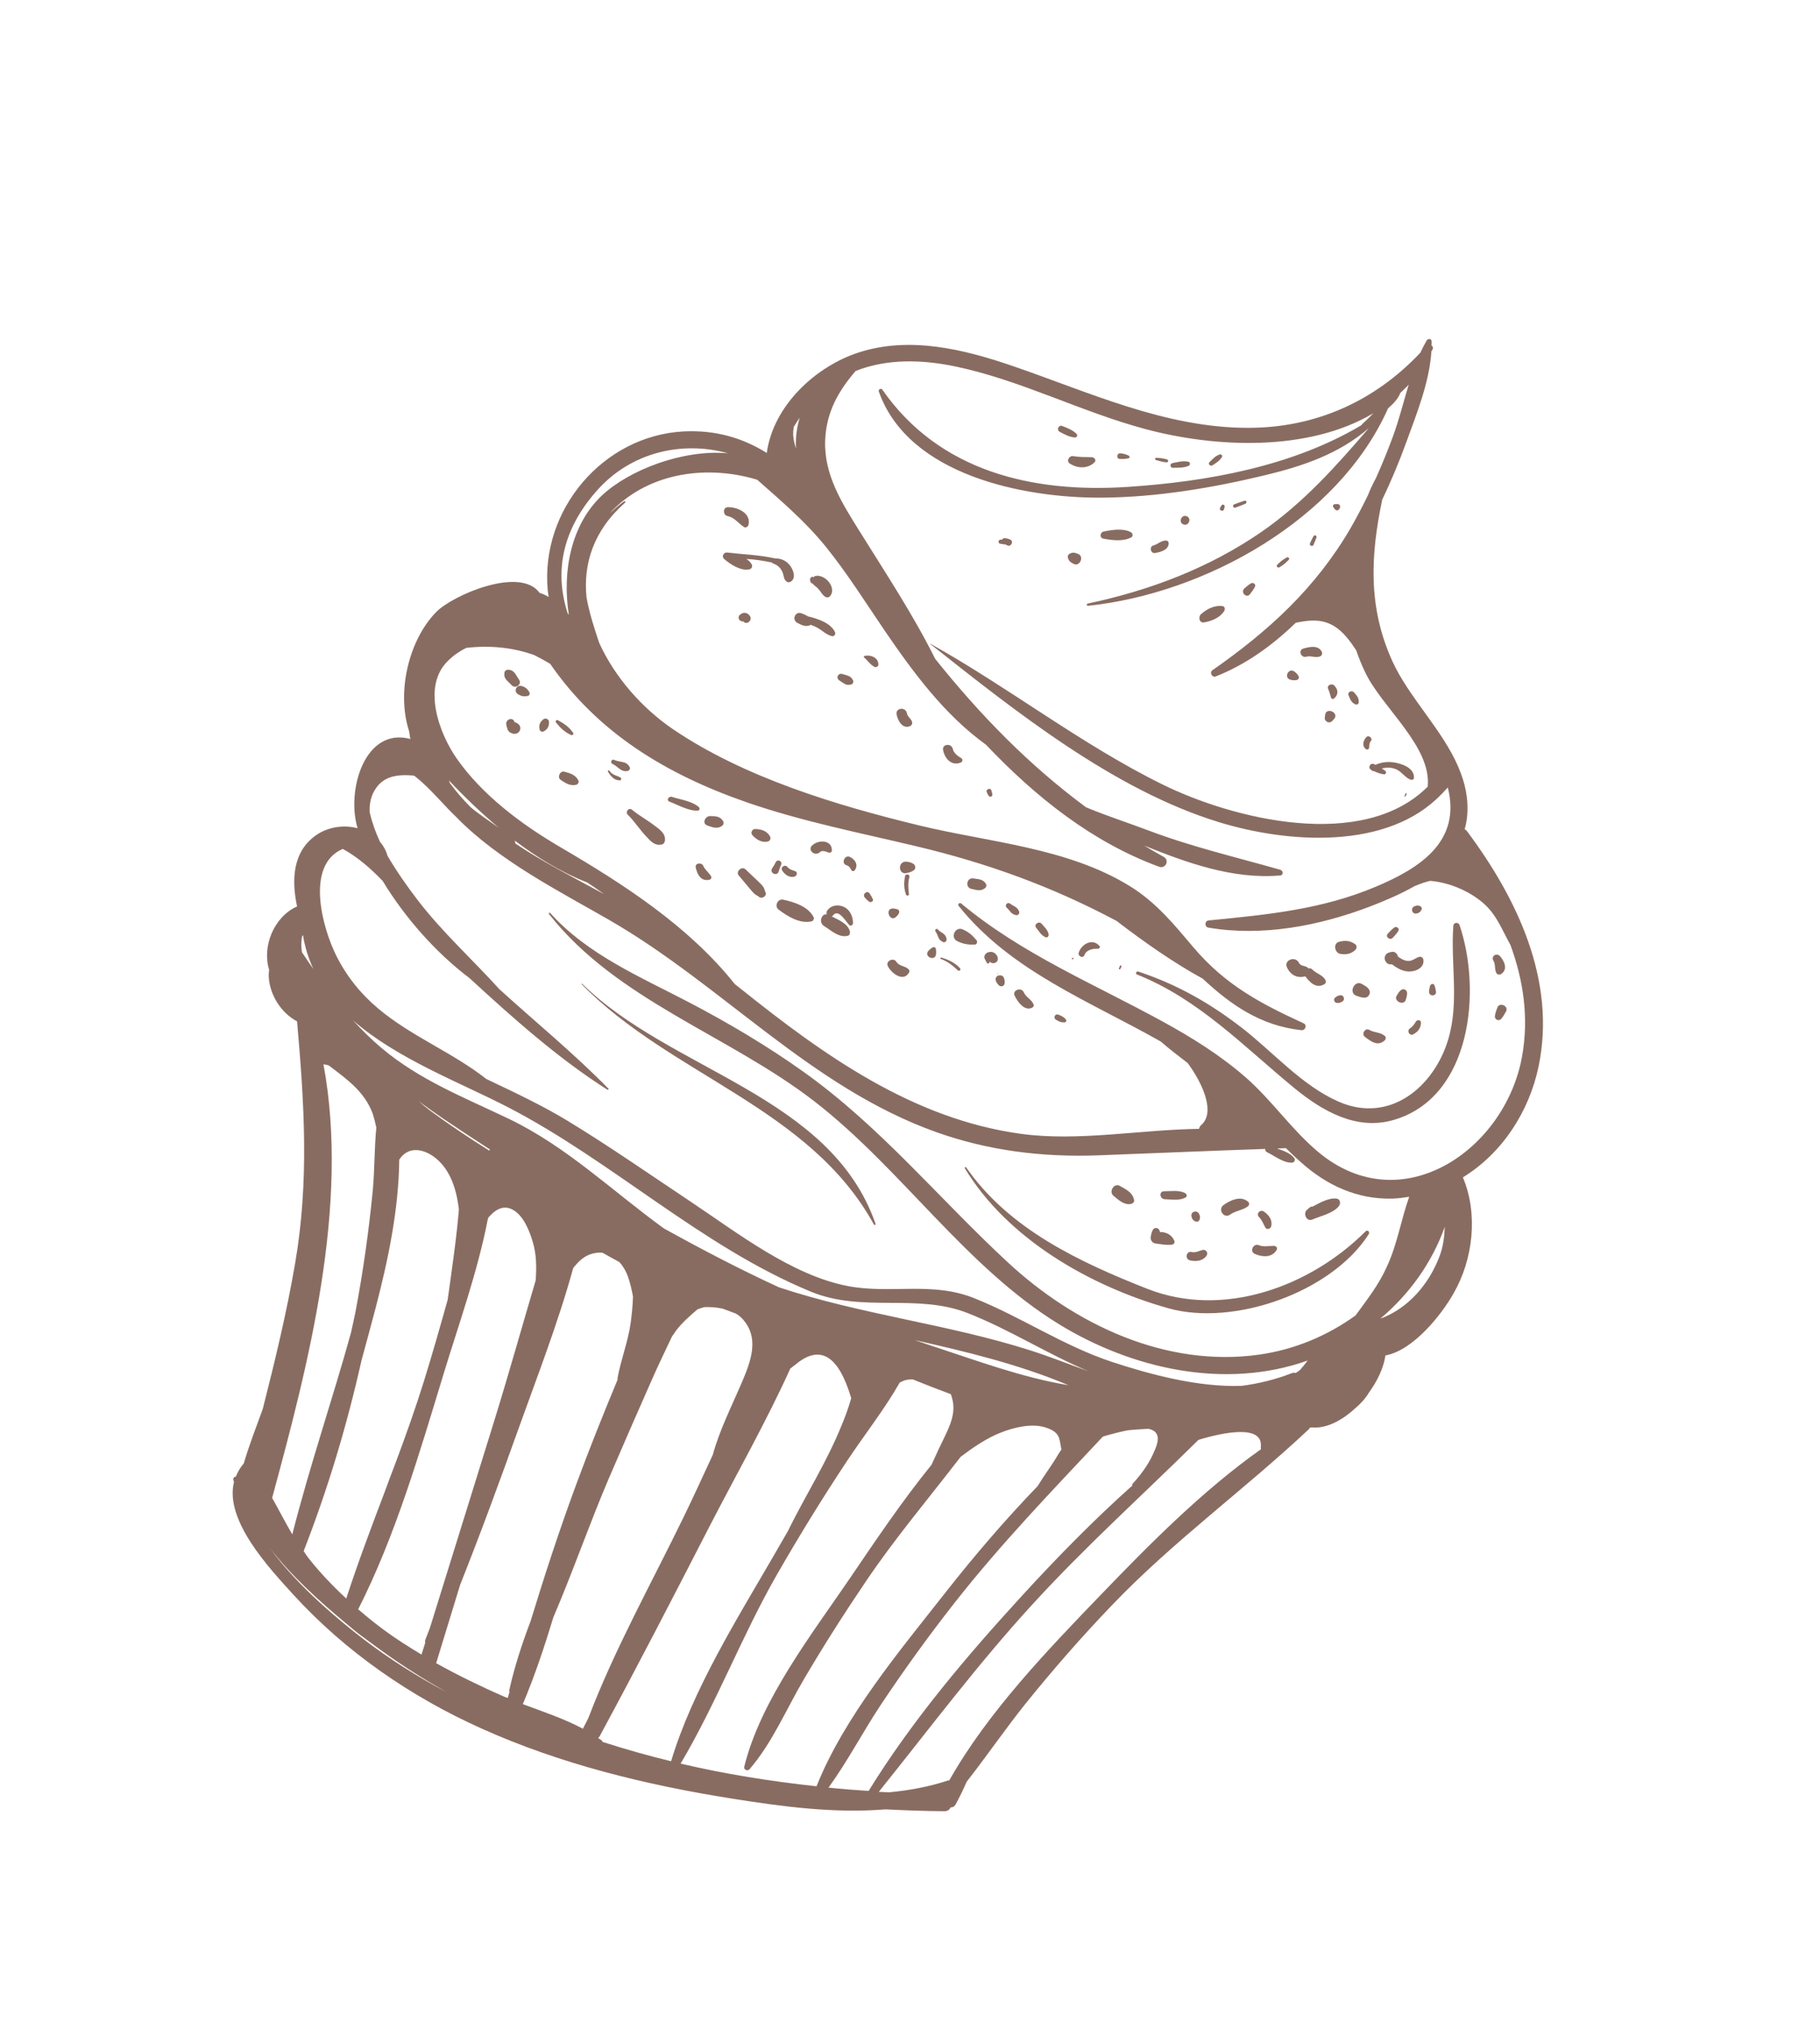 <svg width="140" height="156" viewBox="0 0 140 156" fill="none" xmlns="http://www.w3.org/2000/svg">
<path d="M67.348 94.099C63.878 84.186 51.594 82.373 44.78 75.645C44.757 75.624 44.718 75.661 44.75 75.687C51.645 82.716 62.286 85.16 67.229 94.165C67.263 94.236 67.368 94.174 67.348 94.099Z" fill="#896C61"/>
<path d="M105.043 94.685C100.759 98.957 94.083 101.393 88.258 99.103C83.049 97.051 77.595 94.502 74.323 89.765C74.276 89.699 74.18 89.765 74.223 89.84C77.499 95.262 83.852 98.895 89.842 100.589C94.905 102.024 102.433 99.363 105.283 94.906C105.402 94.718 105.19 94.533 105.043 94.685Z" fill="#896C61"/>
<path d="M112.268 71.12C112.194 70.899 111.823 70.915 111.796 71.167C111.575 74.114 112.267 77.04 111.397 79.942C110.296 83.584 106.9 86.426 102.977 84.713C100.162 83.486 97.938 80.902 95.536 79.039C93.024 77.104 90.571 75.713 87.567 74.708C87.413 74.659 87.303 74.873 87.462 74.935C92.209 76.818 95.687 80.484 99.555 83.658C101.712 85.43 104.336 86.954 107.207 86.116C113.23 84.36 113.973 76.106 112.268 71.12Z" fill="#896C61"/>
<path d="M112.53 90.531C115.517 88.701 117.631 85.512 118.363 81.953C119.712 75.375 116.702 69.085 112.862 63.932C112.811 63.853 112.733 63.807 112.669 63.755C112.753 63.452 112.818 63.142 112.852 62.805C112.986 61.436 112.698 60.192 112.194 59.014C112.189 59.001 112.184 58.988 112.179 58.974C110.947 56.098 108.382 53.632 107.114 50.86C105.189 46.641 105.445 42.61 106.326 38.415C107.021 36.974 107.634 35.495 108.18 33.995C108.975 31.808 109.956 29.386 110.106 27.023C110.131 26.968 110.174 26.922 110.203 26.859C110.261 26.731 110.209 26.63 110.117 26.566C110.123 26.459 110.132 26.342 110.124 26.239C110.122 26.029 109.84 26.02 109.746 26.176C109.573 26.481 109.405 26.8 109.259 27.118C105.757 30.836 101.225 32.892 96.04 32.898C89.619 32.91 83.769 30.146 77.813 28.114C74.066 26.834 69.952 25.847 66.065 27.099C62.705 28.185 59.476 31.214 58.982 34.828C57.169 33.698 55.08 33.047 52.578 33.174C46.383 33.509 41.578 39.203 42.131 45.355C42.146 45.538 42.179 45.73 42.207 45.908C41.996 45.767 41.756 45.667 41.507 45.586C40.002 43.52 34.833 45.767 33.577 47.039C31.473 49.154 30.469 53.183 31.475 56.241C31.508 56.432 31.523 56.638 31.57 56.824C28.053 55.88 26.627 60.782 27.506 63.684C26.445 63.406 25.225 63.572 24.276 64.247C22.506 65.514 22.42 67.665 22.85 69.7C21.051 70.502 20.147 72.805 20.703 74.568C20.678 74.766 20.662 74.967 20.677 75.15C20.763 76.521 21.622 77.884 22.852 78.537C23.406 84.855 23.792 90.843 22.695 97.183C22.05 100.937 21.152 104.64 20.214 108.336C19.706 109.731 19.169 111.113 18.751 112.528C18.471 112.85 18.281 113.192 18.14 113.546C18.015 113.554 17.902 113.657 17.957 113.825C17.972 113.865 17.987 113.904 18.001 113.944C17.254 116.913 20.718 120.584 22.552 122.604C26.587 127.021 31.587 130.462 37.024 132.904C43.134 135.655 49.697 137.25 56.291 138.298C60.209 138.92 64.191 139.45 68.114 139.128C69.62 139.203 71.134 139.261 72.638 139.269C72.902 139.269 73.046 139.148 73.125 138.975C73.264 138.984 73.401 138.926 73.49 138.78C73.802 138.219 74.079 137.642 74.337 137.056C74.345 137.038 74.357 137.011 74.366 136.992C75.903 135.035 77.32 132.957 78.867 131.026C80.99 128.392 83.219 125.84 85.559 123.404C90.269 118.491 95.723 114.548 100.653 109.923C100.696 109.877 100.726 109.836 100.747 109.791C100.796 109.78 100.835 109.765 100.884 109.755C101.994 109.879 103.234 109.238 104.28 108.255C104.685 107.924 105.03 107.532 105.306 107.076C105.965 106.168 106.437 105.163 106.572 104.224C108.742 103.834 110.94 101.014 111.81 99.455C113.317 96.846 113.72 93.355 112.53 90.531ZM61.515 32.117C61.289 32.872 61.186 33.672 61.227 34.494C61.141 34.202 61.059 33.9 61.026 33.588C61.004 33.446 61.022 33.311 61.017 33.176C61.031 33.051 61.041 32.934 61.063 32.813C61.208 32.571 61.366 32.346 61.515 32.117ZM45.927 37.712C48.532 34.771 52.467 33.871 55.999 34.855C52.534 34.54 48.389 36.136 46.298 38.103C43.933 40.329 43.224 43.932 43.761 47.292C43.746 47.253 43.731 47.213 43.69 47.183C43.681 47.179 43.672 47.175 43.667 47.161C42.69 44.138 43.106 40.884 45.927 37.712ZM23.226 73.218C23.163 72.804 23.154 72.392 23.243 71.982C23.269 71.95 23.282 71.923 23.303 71.9C23.455 72.839 23.73 73.702 24.101 74.5C23.8 74.076 23.509 73.656 23.226 73.218ZM24.881 81.835C25.015 81.853 25.155 81.884 25.291 81.924C26.741 83.031 28.042 83.936 28.676 85.647C28.782 85.992 28.874 86.343 28.948 86.707C28.791 88.319 28.82 89.983 28.674 91.544C28.371 94.673 27.928 97.793 27.342 100.891C27.239 101.427 27.108 101.951 27 102.473C25.582 107.599 23.834 112.673 22.485 117.984C21.939 117.062 21.456 116.103 20.933 115.18C23.713 104.958 26.905 92.713 24.881 81.835ZM79.318 103.855C72.95 101.811 66.269 101.097 59.921 98.985C56.913 97.603 53.976 96.067 51.072 94.459C47.116 91.596 43.597 88.164 39.123 86.021C35.704 84.385 32.286 83.057 29.35 80.586C28.549 79.91 27.832 79.196 27.149 78.453C30.546 81.433 35.425 83.244 39.122 85.162C47.139 89.318 54.001 95.87 62.375 99.32C66.363 100.964 70.526 99.421 74.466 100.978C77.699 102.253 80.557 104.105 83.738 105.445C82.293 104.925 80.852 104.35 79.318 103.855ZM82.212 106.516C78.631 105.927 75.147 104.624 71.713 103.499C71.265 103.348 70.817 103.197 70.369 103.046C74.359 103.943 78.323 104.895 82.099 106.475C82.135 106.491 82.171 106.508 82.212 106.516ZM34.134 105.606C35.255 101.918 36.743 97.792 37.522 93.748C37.543 93.703 37.551 93.662 37.571 93.617C38.093 93.009 38.737 92.612 39.467 93.035C40.288 93.5 40.729 94.649 40.985 95.504C41.283 96.51 41.27 97.472 41.208 98.445C40.13 102.088 39.101 105.764 37.981 109.376C36.343 114.643 34.71 119.901 33.072 125.169C32.957 125.468 32.837 125.776 32.722 126.075C32.689 126.17 32.687 126.246 32.708 126.322C32.614 126.62 32.517 126.928 32.424 127.226C31.433 126.628 30.451 126.012 29.515 125.318C28.841 124.821 28.193 124.292 27.552 123.745C30.426 118.088 32.289 111.659 34.134 105.606ZM37.643 88.478C36.071 87.492 34.529 86.464 33.043 85.364C32.74 85.136 32.473 84.904 32.196 84.667C32.829 85.133 33.476 85.595 34.121 86.035C35.297 86.828 36.487 87.617 37.694 88.391C37.676 88.405 37.659 88.419 37.651 88.437C37.651 88.46 37.647 88.469 37.643 88.478ZM34.205 89.782C34.89 90.735 35.164 91.862 35.3 93.003C35.104 95.323 34.759 97.607 34.438 99.936C33.854 102.022 33.261 104.105 32.622 106.166C31.979 108.237 31.25 110.279 30.494 112.309C30.202 113.088 29.901 113.863 29.618 114.647C28.577 117.393 27.54 120.13 26.635 122.916C25.554 121.914 24.544 120.856 23.646 119.695C23.543 119.56 23.458 119.41 23.359 119.266C25.219 114.497 26.694 109.584 27.813 104.585C28.177 103.266 28.531 101.944 28.877 100.639C29.838 96.965 30.671 93.044 30.712 89.168C31.602 87.805 33.304 88.532 34.205 89.782ZM27.946 126.027C26.238 124.715 22.894 121.98 20.765 119.043C22.453 121.216 24.561 123.119 26.608 124.819C26.672 124.87 26.728 124.918 26.792 124.969C27.036 125.18 27.276 125.378 27.501 125.559C27.676 125.705 27.863 125.824 28.051 125.966C28.221 126.099 28.395 126.223 28.56 126.343C28.881 126.578 29.207 126.827 29.532 127.053C31.063 128.153 32.663 129.151 34.3 130.09C32.091 128.91 29.948 127.563 27.946 126.027ZM38.719 130.436C36.962 129.662 35.233 128.824 33.551 127.887C34.165 125.88 34.783 123.863 35.397 121.856C36.979 117.884 38.448 113.871 39.89 109.846C41.336 105.811 42.94 101.695 44.09 97.513C44.442 97.059 44.836 96.656 45.366 96.46C45.72 96.336 46.05 96.29 46.351 96.329C46.779 96.57 47.208 96.811 47.641 97.042C47.928 97.35 48.147 97.737 48.299 98.148C48.472 98.635 48.593 99.163 48.691 99.692C48.672 100.476 48.58 101.204 48.516 101.703C48.314 103.172 47.755 104.556 47.495 106.01C47.486 106.028 47.518 106.031 47.519 106.054C46.4 108.753 45.304 111.474 44.299 114.214C43.03 117.648 41.892 121.131 40.818 124.644C40.152 126.406 39.566 128.184 39.173 129.974C39.162 130.023 39.176 130.063 39.191 130.103C39.142 130.257 39.107 130.405 39.059 130.559C38.945 130.518 38.828 130.486 38.719 130.436ZM52.611 116.602C50.139 121.695 47.275 126.806 45.258 132.108C45.12 132.385 44.976 132.65 44.838 132.927C43.389 132.152 41.774 131.619 40.215 131.035C41.133 128.871 41.877 126.627 42.567 124.358C44.075 120.835 45.353 117.142 46.815 113.72C47.916 111.155 49.031 108.608 50.159 106.056C50.633 104.975 51.169 103.879 51.688 102.774C51.79 102.623 51.888 102.481 51.986 102.339C52.467 101.702 53.05 101.199 53.633 100.696C53.804 100.61 54 100.568 54.181 100.508C54.641 100.489 55.13 100.526 55.59 100.627C55.921 100.746 56.247 100.874 56.587 100.997C56.769 101.103 56.943 101.227 57.083 101.379C58.493 102.885 57.722 104.754 57.037 106.365C56.256 108.185 55.357 109.951 54.83 111.866C54.091 113.452 53.369 115.046 52.611 116.602ZM51.623 135.428C49.851 134.999 48.098 134.502 46.352 133.942C46.328 133.898 46.323 133.862 46.277 133.819C46.194 133.759 46.098 133.704 46.016 133.644C46.046 133.603 46.081 133.575 46.111 133.534C49.012 128.176 51.812 122.749 54.599 117.328C56.592 113.467 59.002 109.204 60.79 105.238C60.925 105.135 61.056 105.019 61.2 104.92C63.077 103.35 64.506 104.216 65.479 107.513C65.27 108.231 65.02 108.942 64.725 109.632C63.609 112.398 61.993 114.935 60.671 117.597C60.667 117.606 60.676 117.61 60.676 117.61C60.279 118.308 59.876 118.992 59.491 119.663C56.672 124.53 53.272 129.945 51.623 135.428ZM52.354 135.609C55.109 130.976 57.08 125.752 59.77 121.067C61.471 118.107 63.259 115.198 65.151 112.347C66.481 110.339 68.018 108.404 69.215 106.302C69.365 106.239 69.497 106.167 69.661 106.121C69.847 106.075 70.03 106.06 70.214 106.067C71.18 106.456 72.15 106.836 73.138 107.201C73.525 108.226 73.335 109.096 72.736 110.329C72.363 111.093 71.999 111.861 71.657 112.628C69.396 115.419 67.358 118.445 65.42 121.296C62.476 125.622 58.502 130.73 57.249 135.854C57.194 136.093 57.515 136.208 57.657 136.042C59.403 134.016 60.476 131.438 61.832 129.134C63.344 126.56 64.952 124.041 66.629 121.565C68.864 118.256 71.465 115.181 73.897 112.017C74.871 111.287 75.885 110.587 76.972 110.162C77.93 109.776 79.297 109.436 80.336 109.737C81.597 110.107 81.471 110.621 81.646 111.461C81.544 111.612 81.45 111.745 81.391 111.85C80.917 112.666 80.312 113.456 79.815 114.274C77.293 116.89 74.919 119.662 72.691 122.501C69.273 126.852 64.926 132.029 62.811 137.353C59.268 136.969 55.782 136.413 52.354 135.609ZM63.732 137.456C65.174 135.467 66.344 133.231 67.69 131.186C69.51 128.446 71.444 125.768 73.479 123.182C77 118.703 80.928 114.63 84.809 110.493C84.84 110.474 84.866 110.464 84.897 110.445C85.482 110.274 86.072 110.115 86.69 109.992C86.859 109.959 87.555 109.905 88.323 109.862C88.643 109.932 88.947 110.06 89.04 110.433C89.148 110.868 88.83 111.514 88.654 111.896C88.296 112.677 87.674 113.503 87.091 114.127C87.052 114.164 87.093 114.194 87.133 114.201C84.152 116.859 81.334 119.736 78.665 122.648C74.368 127.332 70.169 132.281 66.818 137.708C65.792 137.643 64.76 137.566 63.732 137.456ZM84.665 122.642C80.603 126.861 75.983 131.65 73.025 136.894C72.989 136.899 72.971 136.891 72.931 136.906C71.426 137.403 69.905 137.673 68.375 137.817C68.119 137.799 67.855 137.799 67.599 137.78C71.506 132.917 75.225 127.934 79.453 123.329C83.495 118.913 87.94 114.913 92.191 110.714C94.26 110.09 97.146 109.556 96.987 111.244C96.976 111.316 96.991 111.378 96.998 111.436C92.499 114.619 88.39 118.773 84.665 122.642ZM104.277 101.145C102.119 102.707 99.581 103.775 96.873 104.16C89.68 105.181 82.675 101.842 77.504 97.047C72.177 92.113 67.717 86.609 61.742 82.368C58.988 80.41 56.09 78.694 53.093 77.12C49.359 75.163 45.18 73.408 42.327 70.205C42.276 70.149 42.179 70.214 42.227 70.28C47.481 76.952 56.075 79.59 62.679 84.713C69.365 89.897 74.25 97.401 81.471 101.829C87.079 105.263 94.229 106.874 100.58 104.619L100.593 104.614C100.396 104.876 100.194 105.124 99.987 105.359C99.877 105.43 99.773 105.514 99.668 105.575C99.568 105.552 99.474 105.542 99.377 105.585C98.105 106.079 96.817 106.39 95.516 106.563C92.16 106.683 88.471 105.682 85.562 104.731C81.808 103.491 78.603 101.293 74.97 99.833C71.673 98.506 68.575 99.526 65.225 98.89C60.884 98.062 56.653 94.744 53.07 92.361C49.918 90.264 46.803 88.085 43.565 86.125C41.643 84.967 39.525 83.972 37.411 82.968C34.834 80.937 31.661 79.7 29.125 77.578C27.749 76.429 26.657 75.069 25.861 73.471C24.812 71.371 23.452 66.521 26.368 65.275C27.494 65.891 28.494 66.757 29.439 67.741C31.153 70.575 33.546 73.27 36.112 75.208C39.448 78.27 42.911 81.368 46.719 83.788C46.778 83.826 46.843 83.757 46.792 83.7C44.138 80.996 41.218 78.609 38.422 76.071C36.333 73.768 34.031 71.688 32.123 69.205C31.291 68.118 30.501 66.986 29.809 65.809C29.692 65.393 29.488 65.023 29.223 64.715C28.905 64.04 28.619 63.249 28.436 62.45C28.415 61.945 28.483 61.437 28.709 60.968C29.372 59.622 30.59 59.532 31.851 59.638C32.746 60.325 33.523 61.198 34.427 62.153C34.635 62.37 34.853 62.591 35.075 62.803C38.336 66.171 43.091 68.564 46.841 70.727C55.572 75.749 62.328 83.584 71.996 87.045C76.062 88.494 80.222 88.996 84.522 88.836C88.799 88.677 93.056 88.487 97.325 88.345C97.315 88.44 97.345 88.541 97.454 88.592C98.059 88.88 98.717 89.436 99.405 89.4C99.566 89.385 99.661 89.176 99.563 89.054C99.26 88.662 98.726 88.482 98.232 88.311C98.465 88.308 98.692 88.291 98.916 88.284C99.286 88.652 99.66 89.011 100.061 89.36C102.04 91.138 104.389 92.228 107.081 92.166C107.537 92.155 107.973 92.091 108.401 92.024C107.77 93.781 107.488 95.687 106.673 97.415C106.061 98.795 105.146 99.948 104.277 101.145ZM34.539 60.015C35.708 61.256 36.988 62.493 38.364 63.642C37.636 63.12 36.886 62.644 36.196 62.063C35.626 61.482 35.082 60.869 34.604 60.209C34.588 60.147 34.564 60.081 34.539 60.015ZM39.569 64.614C41.322 65.947 43.208 67.088 45.176 67.86C45.615 68.15 46.041 68.444 46.462 68.748C44.157 67.491 41.804 66.312 39.626 64.849C39.646 64.781 39.643 64.692 39.569 64.614ZM101.4 88.577C99.357 86.868 97.841 84.61 95.832 82.851C93.892 81.156 91.694 79.784 89.434 78.548C84.143 75.644 78.627 73.375 73.938 69.472C73.818 69.373 73.636 69.531 73.743 69.657C77.762 74.683 83.825 76.984 89.288 80.087C89.956 80.669 90.668 81.205 91.366 81.746C92.608 83.45 93.47 85.573 92.405 86.504C92.309 86.592 92.254 86.688 92.236 86.8C87.66 86.867 82.912 87.789 78.525 87.182C70.231 86.047 63.389 81.155 57.023 76.064C56.853 75.93 56.683 75.797 56.522 75.668C52.955 71.191 47.949 67.978 43.076 65.124C40.128 63.396 37.1 61.147 35.123 58.313C33.808 56.432 32.411 52.765 34.484 50.79C34.94 50.35 35.399 50.044 35.866 49.818C37.667 49.611 39.44 49.776 41.102 50.374C41.512 50.584 41.917 50.803 42.323 51.045C45.948 56.308 51.209 59.539 57.496 61.711C61.724 63.169 66.115 64.03 70.45 65.063C75.947 66.367 80.911 68.162 85.889 70.812C87.997 72.429 90.269 74.023 92.52 75.255C94.639 77.23 96.953 78.876 100.11 79.214C100.415 79.245 100.567 78.819 100.276 78.685C96.959 77.162 94.268 75.739 91.837 72.884C90.31 71.082 88.943 69.386 86.892 68.126C82.078 65.166 76.105 64.778 70.728 63.475C64.35 61.932 57.227 59.783 51.743 56.053C49.404 54.462 47.288 52.071 46.091 49.43C45.694 48.258 45.32 47.084 45.116 45.923C44.861 43.363 45.644 40.796 48.079 38.657C48.14 38.596 48.074 38.5 48.008 38.547C47.602 38.834 47.245 39.154 46.912 39.474C46.994 39.391 47.058 39.299 47.14 39.216C50.072 36.282 54.467 35.747 58.245 36.888C60.084 38.514 61.907 40.056 63.498 42.008C65.154 44.056 66.552 46.283 68.029 48.458C70.267 51.731 72.647 54.959 75.847 57.264C79.658 61.282 84.015 64.757 89.156 66.645C89.664 66.835 89.994 66.139 89.507 65.882C88.997 65.604 88.513 65.316 88.02 65.023C91.344 66.363 94.867 67.629 98.477 67.317C98.74 67.295 98.715 66.942 98.489 66.882C95.065 65.904 91.634 65.109 88.289 63.837C86.799 63.274 85.13 62.738 83.542 62.075C79.138 58.82 75.391 54.975 71.937 50.66C70.264 47.305 68.149 44.1 66.178 40.939C64.808 38.747 63.375 36.548 63.474 33.865C63.558 31.669 64.511 30.049 65.817 28.525C68.263 27.558 70.974 27.647 73.542 28.189C78.539 29.241 83.157 31.669 88.087 32.987C93.464 34.434 100.621 34.76 105.645 31.775C105.355 32.071 105.069 32.358 104.756 32.632C104.739 32.646 104.753 32.664 104.744 32.682C99.422 35.861 92.839 37.041 86.735 37.44C79.404 37.924 72.243 36.241 67.873 29.965C67.775 29.821 67.542 29.945 67.601 30.104C69.873 36.562 78.808 38.31 84.749 38.266C88.954 38.239 93.186 37.53 97.279 36.549C100.222 35.843 103.01 34.901 105.298 32.914C102.773 35.848 100.267 38.669 97.012 40.916C92.991 43.68 88.435 45.406 83.672 46.41C83.574 46.431 83.579 46.587 83.691 46.583C92.685 45.641 102.936 39.973 106.757 31.438C106.761 31.429 106.752 31.425 106.756 31.416C107.143 31.077 107.546 30.678 107.714 30.216C107.931 30.008 108.157 29.803 108.36 29.578C107.961 30.902 107.625 32.255 107.158 33.537C106.755 34.629 106.317 35.704 105.842 36.762C105.618 37.177 105.409 37.609 105.24 38.048C104.817 38.922 104.362 39.791 103.876 40.635C101.195 45.225 97.595 48.513 93.269 51.533C93.015 51.702 93.231 52.12 93.522 52.012C95.832 51.103 97.873 49.631 99.677 47.884C101.157 47.585 102.364 47.545 103.603 49.016C103.859 49.321 104.099 49.662 104.325 50.008C104.523 50.583 104.752 51.162 105.031 51.73C106.323 54.425 110.136 57.409 109.822 60.489C104.85 65.468 94.857 63.002 89.403 60.31C83.176 57.241 77.63 52.879 71.567 49.499C71.558 49.495 71.55 49.514 71.559 49.518C78.125 54.701 85.672 60.742 93.786 63.226C99.075 64.841 106.745 65.392 110.875 61.072C110.923 61.039 110.966 60.992 111 60.942C111.126 60.813 111.251 60.683 111.368 60.55C112.437 64.738 109.153 66.784 105.839 68.178C101.674 69.941 97.418 70.341 92.971 70.775C92.659 70.807 92.643 71.273 92.949 71.326C97.089 72.039 101.496 71.19 105.38 69.706C106.502 69.275 107.702 68.77 108.805 68.143C109.202 67.973 109.6 67.826 110.017 67.731C111.552 67.864 113.105 68.555 114.166 69.504C115.162 70.402 115.572 71.57 116.185 72.655C117.188 75.382 117.62 78.277 117.078 81.252C115.785 88.405 107.815 93.945 101.4 88.577ZM106.174 101.4C108.416 99.513 110.157 97.089 111.135 94.336C111.111 95.084 111.019 95.834 110.736 96.595C109.921 98.752 108.318 100.613 106.174 101.4Z" fill="#896C61"/>
<path d="M55.988 38.999C55.59 39.003 55.597 39.611 55.962 39.68C56.516 39.791 56.79 40.248 57.243 40.532C57.38 40.617 57.541 40.482 57.577 40.356C57.793 39.454 56.713 38.979 55.988 38.999Z" fill="#896C61"/>
<path d="M60.786 43.503C60.478 43.097 60.078 42.935 59.595 42.934C58.378 42.661 57.169 42.633 55.938 42.486C55.655 42.455 55.487 42.797 55.709 42.986C56.188 43.404 56.988 43.915 57.632 43.782C57.828 43.739 57.911 43.557 57.816 43.382C57.725 43.219 57.574 43.094 57.417 42.979C58.081 43.019 58.751 43.118 59.391 43.258C59.41 43.289 59.438 43.324 59.478 43.331C59.822 43.445 60.095 43.713 60.214 44.054C60.312 44.319 60.274 44.522 60.495 44.711C60.592 44.789 60.722 44.793 60.831 44.723C61.252 44.454 61.035 43.848 60.786 43.503Z" fill="#896C61"/>
<path d="M64.241 48.632C63.945 47.935 62.962 47.583 62.137 47.391C62.004 47.297 61.836 47.231 61.659 47.161C61.183 46.975 60.879 47.639 61.325 47.888C61.653 48.06 61.945 48.216 62.303 48.084C62.329 48.074 62.329 48.051 62.346 48.037C62.563 48.115 62.777 48.202 62.973 48.325C63.325 48.542 63.584 48.815 63.99 48.914C64.157 48.957 64.295 48.778 64.241 48.632Z" fill="#896C61"/>
<path d="M65.63 52.341C65.456 51.953 65.201 51.957 64.808 51.831C64.464 51.717 64.268 52.144 64.578 52.331C64.93 52.547 65.089 52.752 65.501 52.622C65.603 52.592 65.673 52.438 65.63 52.341Z" fill="#896C61"/>
<path d="M63.656 44.634C63.49 44.469 63.302 44.35 63.063 44.295C62.915 44.26 62.857 44.266 62.714 44.289C62.684 44.308 62.653 44.327 62.617 44.332C62.549 44.433 62.527 44.434 62.546 44.344C62.228 44.341 62.239 44.819 62.519 44.882C62.627 45.03 62.795 45.118 62.93 45.257C63.115 45.453 63.227 45.713 63.451 45.871C63.575 45.961 63.75 45.964 63.853 45.835C64.159 45.481 63.975 44.945 63.656 44.634Z" fill="#896C61"/>
<path d="M57.689 47.373C57.481 47.057 57.136 47.042 56.881 47.31C56.7 47.513 56.911 47.819 57.152 47.775C57.161 47.779 57.166 47.793 57.202 47.809C57.475 48.078 57.891 47.675 57.689 47.373Z" fill="#896C61"/>
<path d="M67.57 51.064C67.535 50.541 66.95 50.328 66.493 50.437C66.444 50.448 66.433 50.52 66.47 50.559C66.751 50.787 66.95 51.12 67.264 51.275C67.414 51.355 67.584 51.224 67.57 51.064Z" fill="#896C61"/>
<path d="M70.155 55.498C70.075 55.241 69.811 55.12 69.762 54.844C69.674 54.341 68.88 54.417 68.968 54.919C69.046 55.395 69.423 56.086 70.001 55.834C70.137 55.776 70.2 55.639 70.155 55.498Z" fill="#896C61"/>
<path d="M73.935 58.29C73.68 58.151 73.358 57.893 73.294 57.599C73.203 57.128 72.458 57.193 72.545 57.673C72.67 58.336 73.209 58.936 73.924 58.626C74.064 58.558 74.067 58.361 73.935 58.29Z" fill="#896C61"/>
<path d="M76.331 61.052C76.305 60.963 76.284 60.865 76.259 60.777C76.202 60.541 75.804 60.689 75.901 60.909C75.939 60.993 75.987 61.081 76.026 61.165C76.13 61.345 76.382 61.252 76.331 61.052Z" fill="#896C61"/>
<path d="M86.994 40.925C86.406 40.6 85.538 40.741 84.907 40.869C84.604 40.929 84.556 41.369 84.894 41.425C85.564 41.546 86.427 41.656 87.038 41.309C87.178 41.219 87.126 40.997 86.994 40.925Z" fill="#896C61"/>
<path d="M91.298 39.7C90.907 39.521 90.614 40.135 91.014 40.318C91.414 40.502 91.698 39.884 91.298 39.7Z" fill="#896C61"/>
<path d="M94.201 38.987C94.254 38.824 94.045 38.728 93.955 38.874C93.917 38.933 93.883 38.984 93.854 39.047C93.748 39.23 94.075 39.38 94.145 39.181C94.165 39.113 94.185 39.045 94.201 38.987Z" fill="#896C61"/>
<path d="M95.733 38.502C95.463 38.587 95.198 38.685 94.933 38.783C94.773 38.842 94.867 39.094 95.026 39.035C95.291 38.937 95.556 38.839 95.817 38.727C95.939 38.652 95.875 38.457 95.733 38.502Z" fill="#896C61"/>
<path d="M89.898 41.742C89.891 41.662 89.821 41.575 89.736 41.569C89.349 41.523 89.078 41.85 88.714 41.947C88.386 42.038 88.512 42.58 88.845 42.524C89.286 42.452 89.916 42.279 89.898 41.742Z" fill="#896C61"/>
<path d="M82.928 42.59C82.674 42.496 82.552 42.451 82.301 42.566C82.173 42.629 82.106 42.752 82.15 42.894C82.226 43.16 82.34 43.223 82.577 43.354C83.051 43.616 83.431 42.789 82.928 42.59Z" fill="#896C61"/>
<path d="M77.701 41.488C77.488 41.401 77.488 41.401 77.263 41.386C77.178 41.38 77.122 41.431 77.093 41.495L76.994 41.494C76.792 41.478 76.735 41.771 76.937 41.809C77.081 41.831 77.225 41.853 77.369 41.875C77.405 41.892 77.442 41.908 77.492 41.943C77.783 42.076 78 41.604 77.701 41.488Z" fill="#896C61"/>
<path d="M94.028 46.599C93.408 46.535 92.849 46.817 92.388 47.222C92.153 47.422 92.242 47.925 92.624 47.858C93.225 47.749 93.83 47.51 94.17 46.984C94.26 46.838 94.217 46.62 94.028 46.599Z" fill="#896C61"/>
<path d="M96.225 44.857C96.041 44.971 95.897 45.092 95.732 45.236C95.384 45.538 95.884 46.032 96.15 45.692C96.291 45.504 96.424 45.334 96.534 45.12C96.635 44.924 96.392 44.758 96.225 44.857Z" fill="#896C61"/>
<path d="M98.978 42.864C98.697 43.022 98.461 43.199 98.245 43.43C98.137 43.546 98.299 43.697 98.422 43.621C98.694 43.46 98.925 43.269 99.141 43.038C99.231 42.937 99.084 42.803 98.978 42.864Z" fill="#896C61"/>
<path d="M101.264 41.339C101.321 41.19 101.112 41.093 101.036 41.235C100.935 41.408 100.851 41.59 100.768 41.772C100.689 41.944 100.961 42.069 101.04 41.897C101.115 41.711 101.194 41.538 101.264 41.339Z" fill="#896C61"/>
<path d="M102.834 38.759C102.776 38.765 102.722 38.763 102.664 38.769C102.561 38.777 102.499 38.913 102.56 38.996C102.593 39.044 102.63 39.083 102.663 39.132C102.971 39.537 103.343 38.729 102.834 38.759Z" fill="#896C61"/>
<path d="M82.81 33.359C82.491 33.047 82.12 32.921 81.721 32.76C81.435 32.639 81.243 33.057 81.516 33.205C81.899 33.402 82.246 33.606 82.681 33.641C82.842 33.649 82.921 33.476 82.81 33.359Z" fill="#896C61"/>
<path d="M86.835 35.042C86.621 34.933 86.435 34.881 86.193 34.858C85.914 34.818 85.844 35.258 86.118 35.285C86.373 35.304 86.575 35.297 86.823 35.235C86.921 35.214 86.907 35.076 86.835 35.042Z" fill="#896C61"/>
<path d="M89.793 35.334C89.517 35.24 89.239 35.222 88.952 35.2C88.835 35.191 88.818 35.348 88.927 35.376C89.211 35.451 89.465 35.546 89.76 35.55C89.868 35.555 89.893 35.38 89.793 35.334Z" fill="#896C61"/>
<path d="M91.4 35.5C90.977 35.415 90.627 35.53 90.196 35.607C89.969 35.645 89.993 35.976 90.226 35.973C90.641 35.954 91.032 35.991 91.429 35.821C91.583 35.749 91.563 35.53 91.4 35.5Z" fill="#896C61"/>
<path d="M83.988 35.154C83.487 35.144 83.031 35.155 82.54 35.073C82.243 35.024 82.002 35.453 82.281 35.636C82.871 36.028 83.669 36.064 84.193 35.546C84.367 35.383 84.172 35.162 83.988 35.154Z" fill="#896C61"/>
<path d="M93.812 34.946C93.48 35.068 93.291 35.289 93.035 35.535C92.896 35.669 93.105 35.886 93.262 35.782C93.56 35.589 93.802 35.447 93.997 35.141C94.07 35.031 93.918 34.906 93.812 34.946Z" fill="#896C61"/>
<path d="M101.66 50.083C101.371 49.587 100.718 49.738 100.248 49.874C99.837 50.004 100.076 50.609 100.479 50.498C100.856 50.396 101.168 50.605 101.535 50.476C101.707 50.412 101.741 50.219 101.66 50.083Z" fill="#896C61"/>
<path d="M102.656 52.73C102.47 52.513 102.033 52.675 102.168 52.979C102.25 53.16 102.33 53.416 102.372 53.612C102.399 53.745 102.544 53.79 102.644 53.693C102.956 53.396 102.949 53.051 102.656 52.73Z" fill="#896C61"/>
<path d="M101.93 54.982C101.923 55.045 101.916 55.108 101.909 55.171C101.871 55.495 102.262 55.674 102.482 55.434C102.525 55.388 102.568 55.342 102.611 55.295C103.065 54.811 102.011 54.327 101.93 54.982Z" fill="#896C61"/>
<path d="M99.879 51.972C99.771 51.801 99.739 51.775 99.578 51.646C99.114 51.29 98.708 52.149 99.29 52.273C99.492 52.311 99.533 52.319 99.733 52.29C99.885 52.272 99.964 52.099 99.879 51.972Z" fill="#896C61"/>
<path d="M104.159 53.244C103.996 53.048 103.63 53.199 103.737 53.468C103.868 53.782 103.943 54.025 104.266 54.162C104.366 54.208 104.502 54.15 104.516 54.024C104.545 53.674 104.391 53.505 104.159 53.244Z" fill="#896C61"/>
<path d="M105.438 57.001C105.64 56.775 105.277 56.465 105.079 56.704C104.855 56.975 104.756 57.359 105.064 57.599C105.155 57.663 105.302 57.632 105.316 57.506C105.328 57.335 105.33 57.116 105.438 57.001Z" fill="#896C61"/>
<path d="M107.525 58.686C106.934 58.535 106.349 58.563 105.806 58.81C105.761 58.789 105.725 58.772 105.679 58.751C105.397 58.622 105.193 59.067 105.475 59.196L105.484 59.201C105.531 59.266 105.603 59.3 105.693 59.297C105.938 59.409 106.188 59.513 106.461 59.54C106.6 59.548 106.671 59.394 106.574 59.294C106.491 59.212 106.395 59.157 106.294 59.089C106.68 58.991 107.093 59.004 107.452 59.18C107.857 59.377 108.099 59.808 108.516 59.955C108.611 59.987 108.761 59.947 108.766 59.817C108.807 59.153 108.08 58.819 107.525 58.686Z" fill="#896C61"/>
<path d="M108.117 61.015C108.088 61.079 108.072 61.137 108.043 61.201C108.022 61.246 108.085 61.276 108.115 61.234C108.144 61.171 108.179 61.12 108.208 61.057C108.233 61.002 108.142 60.961 108.117 61.015Z" fill="#896C61"/>
<path d="M44.083 56.343C43.772 55.892 43.384 55.637 42.91 55.375C42.814 55.32 42.693 55.463 42.763 55.55C43.108 55.972 43.432 56.297 43.936 56.518C44.045 56.568 44.157 56.443 44.083 56.343Z" fill="#896C61"/>
<path d="M47.713 59.771C47.39 59.612 47.117 59.607 46.878 59.266C46.831 59.201 46.721 59.271 46.768 59.337C46.981 59.688 47.242 60.006 47.672 60.005C47.811 60.014 47.822 59.821 47.713 59.771Z" fill="#896C61"/>
<path d="M53.758 62.063C53.246 61.597 52.33 61.484 51.678 61.273C51.664 61.255 51.637 61.243 51.629 61.261L51.625 61.27C51.405 61.246 51.254 61.551 51.498 61.641C52.155 61.888 52.977 62.375 53.691 62.329C53.816 62.321 53.851 62.15 53.758 62.063Z" fill="#896C61"/>
<path d="M55.61 63.112C55.365 62.757 55.044 62.763 54.631 62.75C54.251 62.74 53.965 63.314 54.409 63.474C54.808 63.612 55.166 63.766 55.538 63.508C55.669 63.414 55.695 63.239 55.61 63.112Z" fill="#896C61"/>
<path d="M59.224 64.298C58.986 63.881 58.521 63.745 58.069 63.746C57.859 63.748 57.725 64.039 57.861 64.2C58.154 64.544 58.574 64.803 59.032 64.716C59.237 64.678 59.328 64.478 59.224 64.298Z" fill="#896C61"/>
<path d="M60.089 66.489C60.205 66.212 59.805 66.029 59.671 66.297C59.596 66.461 59.507 66.607 59.408 66.749C59.135 67.129 59.807 67.438 59.908 66.978C59.961 66.816 60.018 66.644 60.089 66.489Z" fill="#896C61"/>
<path d="M61.17 66.986C60.953 66.908 60.732 66.862 60.578 66.67C60.382 66.426 60.001 66.68 60.175 66.947C60.392 67.267 60.695 67.494 61.095 67.413C61.286 67.38 61.397 67.068 61.17 66.986Z" fill="#896C61"/>
<path d="M62.456 65.024C62.102 65.389 62.695 65.87 63.059 65.532C63.255 65.346 63.532 65.485 63.731 65.554C63.835 65.591 63.977 65.546 63.991 65.42C64.025 64.556 62.928 64.547 62.456 65.024Z" fill="#896C61"/>
<path d="M65.39 65.898C64.98 65.687 64.677 66.395 65.102 66.525C65.323 66.593 65.395 66.725 65.495 66.914C65.543 67.002 65.686 67.002 65.741 66.928C66.05 66.52 65.799 66.108 65.39 65.898Z" fill="#896C61"/>
<path d="M67.139 69.133C67.053 68.961 67.005 68.873 66.896 68.703C66.717 68.422 66.285 68.763 66.536 69.032C66.629 69.141 66.735 69.245 66.859 69.335C66.992 69.429 67.22 69.291 67.139 69.133Z" fill="#896C61"/>
<path d="M68.994 69.908C68.917 69.884 68.836 69.869 68.751 69.863C67.983 69.763 68.454 71.036 68.972 70.459C69.033 70.399 69.085 70.335 69.127 70.266C69.225 70.124 69.165 69.943 68.994 69.908Z" fill="#896C61"/>
<path d="M70.23 66.404C70.016 66.295 69.966 66.283 69.724 66.26C69.06 66.197 69.076 67.239 69.695 67.138C69.944 67.098 70.059 67.063 70.274 66.93C70.489 66.798 70.417 66.501 70.23 66.404Z" fill="#896C61"/>
<path d="M69.918 68.737C69.859 68.291 69.836 67.885 69.955 67.433C70.011 67.217 69.655 67.153 69.618 67.377C69.522 67.85 69.524 68.325 69.696 68.789C69.736 68.917 69.941 68.879 69.918 68.737Z" fill="#896C61"/>
<path d="M72.81 72.167C72.692 71.728 72.444 71.79 72.124 71.456C72.027 71.356 71.88 71.509 71.955 71.609C72.223 72.007 72.109 72.208 72.523 72.431C72.701 72.524 72.856 72.331 72.81 72.167Z" fill="#896C61"/>
<path d="M75.829 67.941C75.603 67.595 75.268 67.606 74.867 67.544C74.35 67.471 74.224 68.249 74.738 68.353C75.13 68.434 75.438 68.554 75.765 68.297C75.883 68.208 75.909 68.055 75.829 67.941Z" fill="#896C61"/>
<path d="M78.397 70.089C78.237 69.719 78.036 69.725 77.697 69.481C77.491 69.332 77.254 69.608 77.434 69.79C77.734 70.071 77.768 70.284 78.169 70.37C78.309 70.401 78.451 70.235 78.397 70.089Z" fill="#896C61"/>
<path d="M80.661 71.822C80.578 71.476 80.357 71.308 80.138 71.043C79.928 70.781 79.495 71.078 79.705 71.339C79.938 71.622 80.068 71.891 80.4 72.054C80.568 72.143 80.701 71.973 80.661 71.822Z" fill="#896C61"/>
<path d="M82.538 73.653C82.465 73.619 82.415 73.728 82.488 73.762C82.561 73.795 82.611 73.686 82.538 73.653Z" fill="#896C61"/>
<path d="M84.575 72.74C84.053 72.126 83.213 72.565 82.981 73.24C82.883 73.525 83.315 73.734 83.417 73.44C83.556 73.042 84.058 72.931 84.443 72.954C84.551 72.96 84.663 72.835 84.575 72.74Z" fill="#896C61"/>
<path d="M86.147 74.276C86.118 74.34 86.102 74.398 86.073 74.462C86.043 74.525 86.144 74.571 86.173 74.508C86.202 74.444 86.236 74.394 86.265 74.33C86.303 74.248 86.176 74.19 86.147 74.276Z" fill="#896C61"/>
<path d="M104.254 72.611C103.851 72.316 103.483 72.301 103.013 72.415C102.529 72.534 102.661 73.277 103.102 73.348C103.543 73.418 103.899 73.362 104.234 73.064C104.364 72.948 104.41 72.727 104.254 72.611Z" fill="#896C61"/>
<path d="M107.259 71.317C107.062 71.458 106.915 71.611 106.755 71.79C106.535 72.03 106.921 72.34 107.137 72.109C107.306 71.933 107.44 71.785 107.571 71.571C107.677 71.388 107.42 71.204 107.259 71.317Z" fill="#896C61"/>
<path d="M109.254 69.681C109.072 69.597 108.987 69.613 108.798 69.691C108.454 69.841 108.64 70.345 108.999 70.235C109.19 70.179 109.259 70.123 109.352 69.946C109.394 69.855 109.354 69.727 109.254 69.681Z" fill="#896C61"/>
<path d="M109.493 73.807C109.474 73.633 109.305 73.522 109.133 73.586C108.885 73.671 108.672 73.87 108.4 73.888C108.092 73.912 107.795 73.743 107.539 73.559C107.487 73.337 107.301 73.141 107.057 73.194C107.008 73.205 106.972 73.21 106.924 73.221C106.239 73.369 106.501 74.26 107.071 74.147C107.511 74.481 107.999 74.76 108.57 74.692C109.042 74.645 109.561 74.355 109.493 73.807Z" fill="#896C61"/>
<path d="M104.749 75.656C104.179 75.339 103.716 76.348 104.332 76.564C104.635 76.671 105.143 76.882 105.331 76.473C105.519 76.064 105.031 75.807 104.749 75.656Z" fill="#896C61"/>
<path d="M108.237 76.399C108.263 76.103 107.936 75.953 107.728 76.165C107.585 76.309 107.538 76.387 107.437 76.56C107.178 76.98 107.982 77.361 108.137 76.881C108.193 76.687 108.221 76.601 108.237 76.399Z" fill="#896C61"/>
<path d="M115.381 73.518C115.117 73.232 114.674 73.524 114.878 73.87C115.062 74.164 114.94 74.526 115.111 74.825C115.183 74.957 115.366 74.964 115.476 74.893C116.014 74.535 115.721 73.905 115.381 73.518Z" fill="#896C61"/>
<path d="M115.181 77.476C115.099 77.702 115.021 77.897 114.992 78.126C114.957 78.396 115.293 78.551 115.474 78.348C115.634 78.168 115.73 77.981 115.844 77.781C116.09 77.365 115.345 77.023 115.181 77.476Z" fill="#896C61"/>
<path d="M87.235 92.272C87.136 91.698 86.618 91.46 86.148 91.19C85.696 90.927 85.259 91.64 85.663 91.957C86.049 92.267 86.457 92.674 86.986 92.576C87.128 92.553 87.272 92.432 87.235 92.272Z" fill="#896C61"/>
<path d="M91.173 91.748C90.699 91.487 90.063 91.602 89.535 91.601C89.137 91.605 89.206 92.198 89.596 92.212C90.138 92.23 90.714 92.341 91.198 92.079C91.343 92.002 91.287 91.812 91.173 91.748Z" fill="#896C61"/>
<path d="M92.242 93.351C92.069 92.985 91.539 93.181 91.659 93.567C91.714 93.757 91.775 93.84 91.957 93.924C92.066 93.974 92.208 93.929 92.262 93.811C92.336 93.625 92.324 93.531 92.242 93.351Z" fill="#896C61"/>
<path d="M90.337 95.414C90.129 94.933 89.706 94.728 89.218 94.735C89.222 94.439 88.832 94.282 88.668 94.592C88.575 94.77 88.549 94.923 88.515 95.116C88.478 95.341 88.642 95.582 88.881 95.614C89.326 95.675 89.718 95.756 90.159 95.706C90.288 95.688 90.386 95.546 90.337 95.414Z" fill="#896C61"/>
<path d="M92.477 96.121C92.184 96.207 91.983 96.335 91.649 96.27C91.235 96.189 91.131 96.824 91.541 96.913C91.987 97.019 92.505 96.971 92.796 96.576C92.981 96.342 92.769 96.036 92.477 96.121Z" fill="#896C61"/>
<path d="M96.01 92.407C95.457 91.911 94.623 92.287 94.108 92.667C93.654 93.008 94.157 93.735 94.62 93.397C95.048 93.088 95.584 93.07 95.99 92.761C96.108 92.672 96.121 92.502 96.01 92.407Z" fill="#896C61"/>
<path d="M97.225 93.163C96.923 92.959 96.591 93.345 96.859 93.6C97.086 93.826 97.181 94.122 97.333 94.39C97.447 94.597 97.752 94.484 97.79 94.281C97.886 93.808 97.619 93.432 97.225 93.163Z" fill="#896C61"/>
<path d="M97.997 95.796C97.603 95.791 97.231 95.906 96.841 95.749C96.405 95.571 96.091 96.23 96.532 96.421C97.109 96.675 97.871 96.717 98.212 96.093C98.292 95.942 98.14 95.795 97.997 95.796Z" fill="#896C61"/>
<path d="M102.812 92.164C102.206 92.094 101.547 92.474 100.967 92.78C100.922 92.781 100.886 92.765 100.842 92.788C100.71 92.86 100.653 92.911 100.584 92.989C100.484 93.064 100.42 93.156 100.405 93.259C100.401 93.268 100.406 93.282 100.398 93.3C100.372 93.596 100.611 93.915 100.964 93.769C101.595 93.497 102.594 93.285 103.009 92.717C103.15 92.506 103.082 92.2 102.812 92.164Z" fill="#896C61"/>
<path d="M106.514 79.647C106.146 79.346 105.715 79.423 105.327 79.189C105.016 79.003 104.706 79.51 104.991 79.728C105.45 80.071 105.965 80.484 106.499 80.014C106.608 79.921 106.643 79.75 106.514 79.647Z" fill="#896C61"/>
<path d="M109.304 78.628C109.31 78.4 108.992 78.397 108.904 78.565C108.785 78.775 108.648 78.954 108.442 79.091C108.206 79.246 108.408 79.669 108.685 79.543C109.073 79.347 109.3 79.067 109.304 78.628Z" fill="#896C61"/>
<path d="M110.46 76.254C110.426 76.04 110.411 75.978 110.35 75.775C110.291 75.593 110.046 75.646 110.007 75.804C109.962 75.948 109.931 76.088 109.931 76.231C109.887 76.64 110.508 76.628 110.46 76.254Z" fill="#896C61"/>
<path d="M101.946 75.337C101.7 74.938 101.25 74.863 100.945 74.547C100.857 74.451 100.74 74.442 100.642 74.463C100.505 74.235 100.056 74.326 99.93 74.048C99.656 73.471 98.728 73.815 99.002 74.392C99.267 74.965 99.778 75.243 100.394 75.075C100.394 75.075 100.398 75.066 100.407 75.07C100.759 75.551 101.272 76.062 101.895 75.665C102.004 75.594 102.008 75.442 101.946 75.337Z" fill="#896C61"/>
<path d="M103.104 76.529C102.904 76.558 102.829 76.601 102.682 76.731C102.551 76.847 102.654 77.103 102.824 77.115C103.03 77.122 103.101 77.111 103.276 76.993C103.491 76.861 103.354 76.489 103.104 76.529Z" fill="#896C61"/>
<path d="M62.585 70.519C62.159 69.696 61.092 69.36 60.24 69.178C59.821 69.084 59.546 69.684 59.89 69.941C60.592 70.473 61.537 71.05 62.434 70.846C62.559 70.815 62.642 70.633 62.585 70.519Z" fill="#896C61"/>
<path d="M65.378 71.626C65.233 71.031 64.52 70.737 63.974 70.464C64.005 70.445 64.037 70.448 64.067 70.407C64.481 69.816 65.066 70.866 65.33 71.13C65.441 71.248 65.611 71.117 65.62 70.978C65.607 70.432 65.356 69.877 64.803 69.689C64.378 69.538 63.88 69.639 63.624 70.028C63.56 70.12 63.572 70.213 63.598 70.302C63.18 70.253 62.956 70.931 63.391 71.208C63.948 71.552 64.54 72.132 65.227 71.953C65.369 71.908 65.4 71.746 65.378 71.626Z" fill="#896C61"/>
<path d="M69.881 74.519C69.595 74.256 69.176 74.305 68.945 73.946C68.719 73.6 68.106 73.902 68.294 74.285C68.558 74.836 69.504 75.556 69.93 74.772C69.99 74.69 69.95 74.584 69.881 74.519Z" fill="#896C61"/>
<path d="M72.007 73.317C72.016 73.2 72.013 73.088 71.991 72.968C71.978 72.852 71.842 72.79 71.737 72.851C71.631 72.913 71.544 72.983 71.462 73.066C70.949 73.535 71.985 74.011 72.007 73.317Z" fill="#896C61"/>
<path d="M73.857 74.463C73.481 74.037 72.94 73.778 72.402 73.63C72.344 73.614 72.307 73.718 72.365 73.734C72.904 73.927 73.268 74.237 73.688 74.617C73.789 74.707 73.941 74.568 73.857 74.463Z" fill="#896C61"/>
<path d="M77.281 75.563C77.291 75.469 77.279 75.375 77.254 75.286C77.209 75.024 76.988 74.955 76.815 75.019L76.727 74.78C76.722 74.767 76.709 74.772 76.714 74.785C76.743 74.865 76.773 74.944 76.797 75.01C76.625 75.074 76.501 75.271 76.639 75.499C76.677 75.583 76.734 75.653 76.799 75.726C76.985 75.944 77.29 75.831 77.281 75.563Z" fill="#896C61"/>
<path d="M76.693 73.488C76.523 73.212 76.256 73.122 75.956 73.249C75.792 73.317 75.661 73.531 75.743 73.712C75.8 73.826 75.849 73.937 75.919 74.046C75.985 74.142 76.144 74.061 76.104 73.955C76.123 73.963 76.132 73.968 76.159 73.98C76.241 74.018 76.287 74.061 76.385 74.062C76.471 74.068 76.528 74.039 76.612 74.001C76.787 73.906 76.787 73.642 76.693 73.488Z" fill="#896C61"/>
<path d="M75.123 72.305C74.797 71.913 74.539 71.684 74.067 71.468C73.476 71.196 73.058 72.105 73.649 72.376C74.122 72.593 74.459 72.649 74.973 72.632C75.121 72.645 75.221 72.427 75.123 72.305Z" fill="#896C61"/>
<path d="M79.506 77.234C79.355 76.845 78.934 76.707 78.755 76.306C78.562 75.865 77.841 76.139 78.052 76.566C78.278 77.033 78.799 77.768 79.389 77.489C79.487 77.445 79.546 77.34 79.506 77.234Z" fill="#896C61"/>
<path d="M81.992 78.387C81.811 78.183 81.674 78.12 81.412 78.021C81.145 77.932 80.99 78.268 81.232 78.412C81.474 78.556 81.61 78.619 81.888 78.614C81.995 78.62 82.062 78.474 81.992 78.387Z" fill="#896C61"/>
<path d="M51.146 64.66C51.234 64.084 50.714 63.757 50.296 63.444C49.759 63.032 49.139 62.704 48.624 62.269C48.371 62.054 48.066 62.431 48.301 62.66C48.81 63.158 49.197 63.776 49.694 64.301C50.055 64.687 50.367 65.062 50.922 64.931C51.043 64.909 51.128 64.772 51.146 64.66Z" fill="#896C61"/>
<path d="M54.69 67.366C54.52 67.09 54.217 66.863 54.096 66.576C53.965 66.285 53.435 66.361 53.518 66.707C53.639 67.258 53.925 67.785 54.561 67.648C54.694 67.621 54.766 67.489 54.69 67.366Z" fill="#896C61"/>
<path d="M58.883 68.588C58.864 68.557 58.841 68.535 58.835 68.499C58.786 68.224 58.605 68.042 58.383 67.83C58.041 67.497 57.691 67.182 57.349 66.848C57.058 66.572 56.567 67.017 56.832 67.326C57.139 67.688 57.442 68.058 57.75 68.419C57.936 68.637 58.085 68.815 58.312 68.897C58.334 68.919 58.344 68.945 58.372 68.958C58.602 69.152 59.019 68.914 58.883 68.588Z" fill="#896C61"/>
<path d="M48.449 59.008C48.185 58.48 47.743 58.651 47.239 58.431C47.048 58.343 46.915 58.634 47.102 58.731C47.597 58.969 47.759 59.407 48.328 59.272C48.425 59.228 48.487 59.092 48.449 59.008Z" fill="#896C61"/>
<path d="M44.496 60.021C44.271 59.576 43.873 59.46 43.412 59.336C43.078 59.249 42.84 59.767 43.124 59.963C43.518 60.232 43.866 60.458 44.349 60.339C44.465 60.304 44.548 60.122 44.496 60.021Z" fill="#896C61"/>
<path d="M42.229 55.492C42.218 55.299 41.964 55.182 41.811 55.3C41.536 55.514 41.436 55.733 41.506 56.084C41.542 56.243 41.688 56.31 41.833 56.234C42.145 56.058 42.245 55.84 42.229 55.492Z" fill="#896C61"/>
<path d="M39.785 55.612C39.717 55.57 39.649 55.55 39.576 55.517L39.572 55.503C39.441 55.091 38.85 55.326 38.948 55.734C39.031 56.058 39.038 56.282 39.422 56.403C39.951 56.569 40.273 55.892 39.785 55.612Z" fill="#896C61"/>
<path d="M40.713 53.21C40.571 52.969 40.419 52.844 40.152 52.755C39.722 52.612 39.468 53.166 39.86 53.391C40.102 53.535 40.304 53.573 40.571 53.519C40.722 53.501 40.794 53.346 40.713 53.21Z" fill="#896C61"/>
<path d="M39.92 52.252C39.658 51.889 39.588 51.538 39.112 51.496C38.973 51.487 38.828 51.563 38.802 51.716C38.733 52.202 39.014 52.309 39.334 52.665C39.628 53.009 40.193 52.641 39.92 52.252Z" fill="#896C61"/>
</svg>
